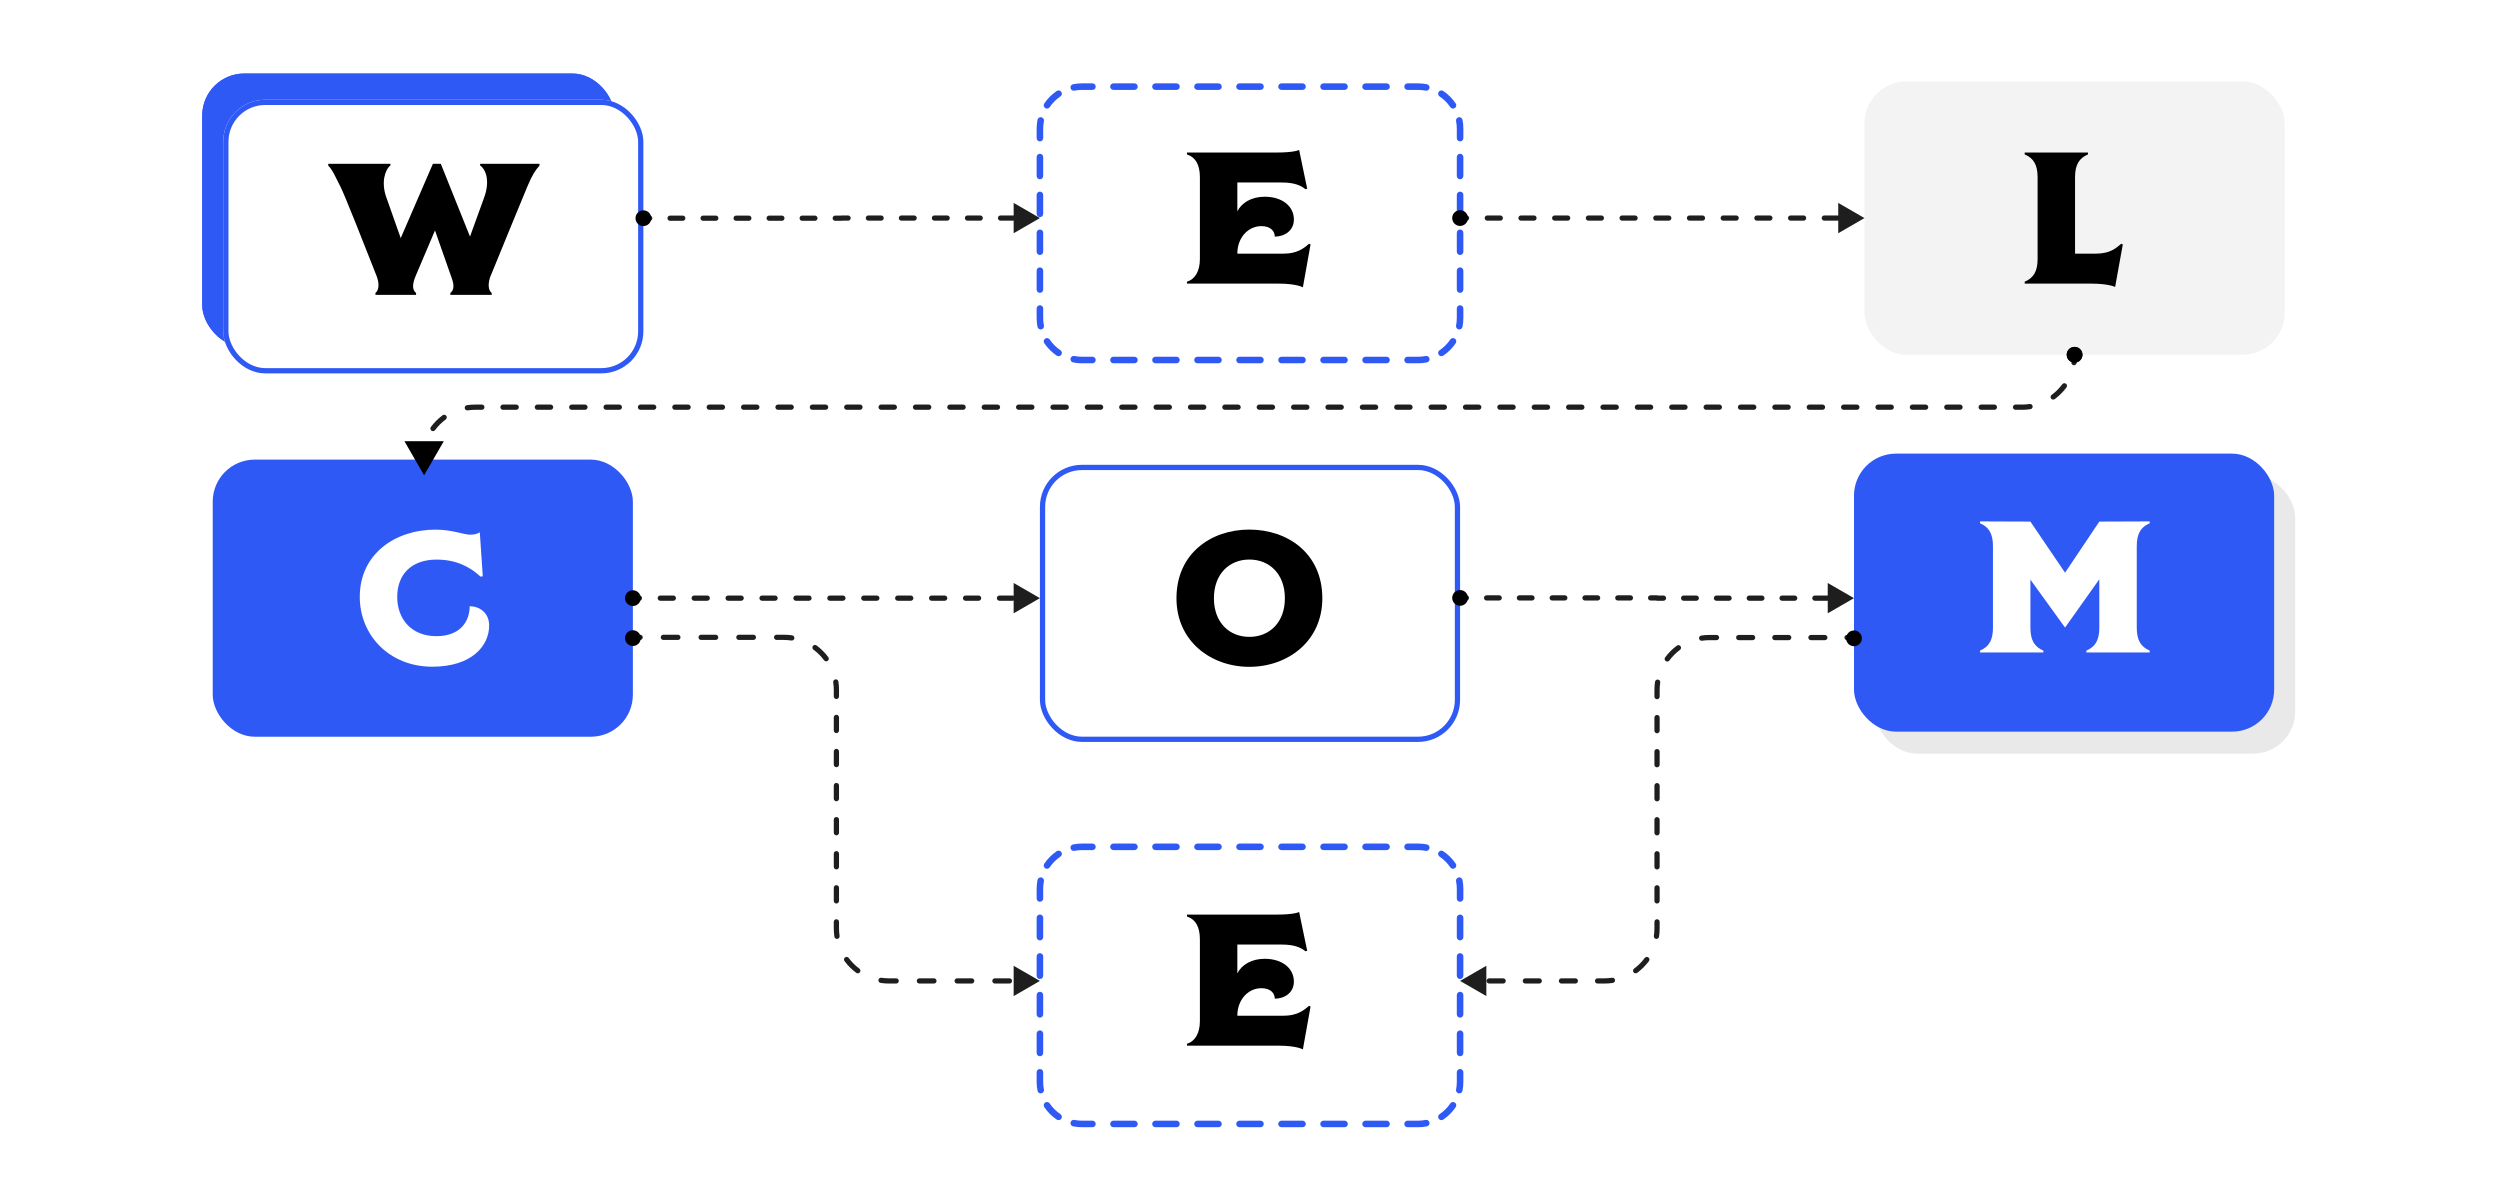 <svg width="952" height="450" viewBox="0 0 952 450" fill="none" xmlns="http://www.w3.org/2000/svg">
<path d="M952 0H0V450H952V0Z" fill="white"/>
<g filter="url(#filter0_d)">
<rect x="77" y="26" width="157" height="104.201" rx="16" fill="#2F59F5"/>
<rect x="78" y="27" width="155" height="102.201" rx="15" stroke="#2F59F5" stroke-width="2"/>
</g>
<g filter="url(#filter1_d)">
<rect x="85" y="35.982" width="160" height="104.201" rx="16" fill="white"/>
<rect x="86" y="36.982" width="158" height="102.201" rx="15" stroke="#2F59F5" stroke-width="2"/>
</g>
<path d="M187.246 112.274V111.561C186.319 110.848 185.535 109.066 186.604 105.643C191.025 94.734 199.652 73.843 200.865 70.919C202.718 66.499 203.859 64.859 205.428 63.076V62.363H182.825V63.005C185.25 64.716 186.533 69.279 184.394 75.126L178.975 90.1L167.852 62.363H164.857L152.594 90.67L147.103 75.126C145.107 69.565 146.533 64.716 148.672 63.005V62.363H125V63.076C126.783 64.93 127.424 66.784 129.563 70.919C131.203 74.057 139.26 94.52 143.538 105.429C144.75 108.994 143.895 110.777 142.968 111.561V112.274H158.44V111.561C157.442 110.777 156.586 109.137 158.226 105.215L165.642 87.746L172.273 106.641C173.2 109.565 172.344 110.919 171.488 111.561V112.274H187.246Z" fill="black"/>
<g filter="url(#filter2_d)">
<path d="M396 46.991C396 38.155 403.163 30.991 412 30.991H540C548.837 30.991 556 38.155 556 46.991V119.091C556 127.928 548.837 135.091 540 135.091H412C403.163 135.091 396 127.928 396 119.091V46.991Z" fill="white"/>
</g>
<g filter="url(#filter3_d)">
<path fill-rule="evenodd" clip-rule="evenodd" d="M412 32.241C411.013 32.241 410.05 32.338 409.12 32.522C408.443 32.656 407.785 32.216 407.651 31.538C407.517 30.861 407.958 30.203 408.635 30.07C409.724 29.854 410.85 29.741 412 29.741H416C416.69 29.741 417.25 30.301 417.25 30.991C417.25 31.682 416.69 32.241 416 32.241H412ZM422.75 30.991C422.75 30.301 423.31 29.741 424 29.741H432C432.69 29.741 433.25 30.301 433.25 30.991C433.25 31.682 432.69 32.241 432 32.241H424C423.31 32.241 422.75 31.682 422.75 30.991ZM438.75 30.991C438.75 30.301 439.31 29.741 440 29.741H448C448.69 29.741 449.25 30.301 449.25 30.991C449.25 31.682 448.69 32.241 448 32.241H440C439.31 32.241 438.75 31.682 438.75 30.991ZM454.75 30.991C454.75 30.301 455.31 29.741 456 29.741H464C464.69 29.741 465.25 30.301 465.25 30.991C465.25 31.682 464.69 32.241 464 32.241H456C455.31 32.241 454.75 31.682 454.75 30.991ZM470.75 30.991C470.75 30.301 471.31 29.741 472 29.741H480C480.69 29.741 481.25 30.301 481.25 30.991C481.25 31.682 480.69 32.241 480 32.241H472C471.31 32.241 470.75 31.682 470.75 30.991ZM486.75 30.991C486.75 30.301 487.31 29.741 488 29.741H496C496.69 29.741 497.25 30.301 497.25 30.991C497.25 31.682 496.69 32.241 496 32.241H488C487.31 32.241 486.75 31.682 486.75 30.991ZM502.75 30.991C502.75 30.301 503.31 29.741 504 29.741H512C512.69 29.741 513.25 30.301 513.25 30.991C513.25 31.682 512.69 32.241 512 32.241H504C503.31 32.241 502.75 31.682 502.75 30.991ZM518.75 30.991C518.75 30.301 519.31 29.741 520 29.741H528C528.69 29.741 529.25 30.301 529.25 30.991C529.25 31.682 528.69 32.241 528 32.241H520C519.31 32.241 518.75 31.682 518.75 30.991ZM534.75 30.991C534.75 30.301 535.31 29.741 536 29.741H540C541.15 29.741 542.276 29.854 543.365 30.07C544.042 30.203 544.483 30.861 544.349 31.538C544.215 32.216 543.557 32.656 542.88 32.522C541.95 32.338 540.987 32.241 540 32.241H536C535.31 32.241 534.75 31.682 534.75 30.991ZM404.149 32.991C404.533 33.564 404.379 34.341 403.806 34.725C402.197 35.802 400.811 37.188 399.734 38.797C399.35 39.37 398.573 39.524 398 39.14C397.426 38.756 397.272 37.98 397.656 37.406C398.915 35.525 400.534 33.907 402.415 32.647C402.988 32.263 403.765 32.417 404.149 32.991ZM547.851 32.991C548.235 32.417 549.012 32.263 549.585 32.648C551.466 33.907 553.085 35.525 554.344 37.406C554.728 37.98 554.574 38.756 554 39.14C553.427 39.524 552.65 39.37 552.266 38.797C551.189 37.188 549.803 35.802 548.194 34.725C547.621 34.341 547.467 33.564 547.851 32.991ZM396.547 42.642C397.224 42.776 397.665 43.434 397.531 44.111C397.347 45.042 397.25 46.005 397.25 46.991V50.596C397.25 51.286 396.69 51.846 396 51.846C395.31 51.846 394.75 51.286 394.75 50.596V46.991C394.75 45.841 394.863 44.715 395.078 43.626C395.212 42.949 395.87 42.508 396.547 42.642ZM555.453 42.642C556.13 42.508 556.788 42.949 556.922 43.626C557.137 44.715 557.25 45.841 557.25 46.991V50.596C557.25 51.287 556.69 51.846 556 51.846C555.31 51.846 554.75 51.287 554.75 50.596V46.991C554.75 46.005 554.653 45.042 554.469 44.111C554.335 43.434 554.776 42.776 555.453 42.642ZM396 56.556C396.69 56.556 397.25 57.116 397.25 57.806V65.016C397.25 65.707 396.69 66.266 396 66.266C395.31 66.266 394.75 65.707 394.75 65.016V57.806C394.75 57.116 395.31 56.556 396 56.556ZM556 56.556C556.69 56.556 557.25 57.116 557.25 57.806V65.016C557.25 65.707 556.69 66.266 556 66.266C555.31 66.266 554.75 65.707 554.75 65.016V57.806C554.75 57.116 555.31 56.556 556 56.556ZM396 70.976C396.69 70.976 397.25 71.536 397.25 72.226V79.436C397.25 80.126 396.69 80.686 396 80.686C395.31 80.686 394.75 80.126 394.75 79.436V72.226C394.75 71.536 395.31 70.976 396 70.976ZM556 70.976C556.69 70.976 557.25 71.536 557.25 72.226V79.436C557.25 80.126 556.69 80.686 556 80.686C555.31 80.686 554.75 80.126 554.75 79.436V72.226C554.75 71.536 555.31 70.976 556 70.976ZM396 85.396C396.69 85.396 397.25 85.956 397.25 86.646V93.856C397.25 94.546 396.69 95.106 396 95.106C395.31 95.106 394.75 94.546 394.75 93.856V86.646C394.75 85.956 395.31 85.396 396 85.396ZM556 85.396C556.69 85.396 557.25 85.956 557.25 86.646V93.856C557.25 94.546 556.69 95.106 556 95.106C555.31 95.106 554.75 94.546 554.75 93.856V86.646C554.75 85.956 555.31 85.396 556 85.396ZM396 99.816C396.69 99.816 397.25 100.376 397.25 101.066V108.276C397.25 108.966 396.69 109.526 396 109.526C395.31 109.526 394.75 108.966 394.75 108.276V101.066C394.75 100.376 395.31 99.816 396 99.816ZM556 99.816C556.69 99.816 557.25 100.376 557.25 101.066V108.276C557.25 108.966 556.69 109.526 556 109.526C555.31 109.526 554.75 108.966 554.75 108.276V101.066C554.75 100.376 555.31 99.816 556 99.816ZM396 114.236C396.69 114.236 397.25 114.796 397.25 115.486V119.091C397.25 120.078 397.347 121.041 397.531 121.971C397.665 122.648 397.224 123.306 396.547 123.44C395.87 123.574 395.212 123.133 395.078 122.456C394.863 121.367 394.75 120.241 394.75 119.091V115.486C394.75 114.796 395.31 114.236 396 114.236ZM556 114.236C556.69 114.236 557.25 114.796 557.25 115.486V119.091C557.25 120.241 557.137 121.367 556.922 122.456C556.788 123.133 556.13 123.574 555.453 123.44C554.776 123.306 554.335 122.648 554.469 121.971C554.653 121.041 554.75 120.078 554.75 119.091V115.486C554.75 114.796 555.31 114.236 556 114.236ZM398 126.942C398.573 126.558 399.35 126.712 399.734 127.285C400.811 128.895 402.197 130.28 403.806 131.357C404.379 131.741 404.533 132.518 404.149 133.091C403.765 133.665 402.988 133.819 402.415 133.435C400.534 132.176 398.915 130.557 397.656 128.676C397.272 128.103 397.426 127.326 398 126.942ZM554 126.942C554.574 127.326 554.728 128.103 554.344 128.676C553.085 130.557 551.466 132.176 549.585 133.435C549.012 133.819 548.235 133.665 547.851 133.091C547.467 132.518 547.621 131.741 548.194 131.357C549.803 130.28 551.189 128.895 552.266 127.285C552.65 126.712 553.427 126.558 554 126.942ZM407.651 134.544C407.785 133.867 408.443 133.426 409.12 133.56C410.05 133.744 411.013 133.841 412 133.841H416C416.69 133.841 417.25 134.401 417.25 135.091C417.25 135.781 416.69 136.341 416 136.341H412C410.85 136.341 409.724 136.228 408.635 136.013C407.958 135.879 407.517 135.221 407.651 134.544ZM544.349 134.544C544.483 135.221 544.042 135.879 543.365 136.013C542.276 136.228 541.15 136.341 540 136.341H536C535.31 136.341 534.75 135.781 534.75 135.091C534.75 134.401 535.31 133.841 536 133.841H540C540.987 133.841 541.95 133.744 542.88 133.56C543.557 133.426 544.215 133.867 544.349 134.544ZM422.75 135.091C422.75 134.401 423.31 133.841 424 133.841H432C432.69 133.841 433.25 134.401 433.25 135.091C433.25 135.781 432.69 136.341 432 136.341H424C423.31 136.341 422.75 135.781 422.75 135.091ZM438.75 135.091C438.75 134.401 439.31 133.841 440 133.841H448C448.69 133.841 449.25 134.401 449.25 135.091C449.25 135.781 448.69 136.341 448 136.341H440C439.31 136.341 438.75 135.781 438.75 135.091ZM454.75 135.091C454.75 134.401 455.31 133.841 456 133.841H464C464.69 133.841 465.25 134.401 465.25 135.091C465.25 135.781 464.69 136.341 464 136.341H456C455.31 136.341 454.75 135.781 454.75 135.091ZM470.75 135.091C470.75 134.401 471.31 133.841 472 133.841H480C480.69 133.841 481.25 134.401 481.25 135.091C481.25 135.781 480.69 136.341 480 136.341H472C471.31 136.341 470.75 135.781 470.75 135.091ZM486.75 135.091C486.75 134.401 487.31 133.841 488 133.841H496C496.69 133.841 497.25 134.401 497.25 135.091C497.25 135.781 496.69 136.341 496 136.341H488C487.31 136.341 486.75 135.781 486.75 135.091ZM502.75 135.091C502.75 134.401 503.31 133.841 504 133.841H512C512.69 133.841 513.25 134.401 513.25 135.091C513.25 135.781 512.69 136.341 512 136.341H504C503.31 136.341 502.75 135.781 502.75 135.091ZM518.75 135.091C518.75 134.401 519.31 133.841 520 133.841H528C528.69 133.841 529.25 134.401 529.25 135.091C529.25 135.781 528.69 136.341 528 136.341H520C519.31 136.341 518.75 135.781 518.75 135.091Z" fill="#2F59F5"/>
</g>
<path d="M486.724 107.997C493.925 107.997 496.135 109.423 496.135 109.423L499.059 93.094L498.488 92.809C496.421 94.663 493.783 96.588 488.863 96.588H471.18C471.18 90.314 475.458 86.107 480.307 86.107C483.943 86.107 485.44 88.103 485.44 90.1C489.077 90.1 492.713 87.889 492.713 83.612C492.713 78.478 488.221 74.913 481.59 74.913C476.599 74.913 472.82 77.194 471.18 80.474V69.494H488.15C493.426 69.494 495.708 70.92 497.134 72.061L497.775 71.847L494.709 57.087C494.709 57.087 493.141 58.086 486.011 58.086H452V58.799C455.351 59.94 456.92 62.791 456.92 67.569V98.585C456.92 103.219 455.137 106.285 452 107.283V107.997H486.724Z" fill="black"/>
<rect x="710" y="30.991" width="160" height="104.1" rx="16" fill="#F3F3F3"/>
<path d="M796.027 107.996C803.157 107.996 805.438 109.28 805.438 109.28L808.362 93.094L807.791 92.809C805.866 94.449 803.513 96.588 798.166 96.588H790.18V67.497C790.18 62.72 791.749 60.224 795.1 58.798V58.085H771V58.798C774.351 60.224 775.92 62.72 775.92 67.497V98.585C775.92 103.362 774.351 105.857 771 107.283V107.996H796.027Z" fill="black"/>
<rect x="81" y="175.02" width="160" height="105.526" rx="16" fill="#2F59F5"/>
<path d="M183.845 219.44L182.704 202.684C181.991 203.183 180.779 203.611 179.068 203.611C176.572 203.611 172.152 201.686 165.877 201.686C150.333 201.686 137 211.027 137 227.283C137 241.9 148.266 253.879 164.594 253.879C179.638 253.879 186.269 245.964 186.269 238.192C186.269 233.272 182.49 230.848 178.854 230.848C178.854 236.766 175.146 242.256 166.162 242.256C156.465 242.256 151.26 235.483 151.26 227.354C151.26 218.442 156.964 213.094 166.234 213.094C173.649 213.094 178.925 215.804 182.989 219.583L183.845 219.44Z" fill="white"/>
<g filter="url(#filter4_d)">
<rect x="396" y="175" width="160" height="105.526" rx="16" fill="white"/>
<rect x="397" y="176" width="158" height="103.526" rx="15" stroke="#2F59F5" stroke-width="2"/>
</g>
<path d="M503.544 227.834C503.544 210.722 490.353 201.667 475.736 201.667C461.191 201.667 448 210.722 448 227.834C448 244.233 461.191 253.93 475.736 253.93C490.353 253.93 503.544 244.233 503.544 227.834ZM475.736 242.522C468.178 242.522 462.26 237.103 462.26 227.834C462.26 218.494 468.178 213.075 475.736 213.075C483.365 213.075 489.283 218.494 489.283 227.834C489.283 237.103 483.365 242.522 475.736 242.522Z" fill="black"/>
<g filter="url(#filter5_d)">
<path d="M396 336.474C396 327.638 403.163 320.474 412 320.474H540C548.837 320.474 556 327.638 556 336.474V410C556 418.837 548.837 426 540 426H412C403.163 426 396 418.837 396 410V336.474Z" fill="white"/>
</g>
<g filter="url(#filter6_d)">
<path fill-rule="evenodd" clip-rule="evenodd" d="M412 321.724C411.013 321.724 410.05 321.821 409.12 322.005C408.443 322.139 407.785 321.698 407.651 321.021C407.517 320.344 407.958 319.686 408.635 319.552C409.724 319.337 410.85 319.224 412 319.224H416C416.69 319.224 417.25 319.784 417.25 320.474C417.25 321.164 416.69 321.724 416 321.724H412ZM422.75 320.474C422.75 319.784 423.31 319.224 424 319.224H432C432.69 319.224 433.25 319.784 433.25 320.474C433.25 321.164 432.69 321.724 432 321.724H424C423.31 321.724 422.75 321.164 422.75 320.474ZM438.75 320.474C438.75 319.784 439.31 319.224 440 319.224H448C448.69 319.224 449.25 319.784 449.25 320.474C449.25 321.164 448.69 321.724 448 321.724H440C439.31 321.724 438.75 321.164 438.75 320.474ZM454.75 320.474C454.75 319.784 455.31 319.224 456 319.224H464C464.69 319.224 465.25 319.784 465.25 320.474C465.25 321.164 464.69 321.724 464 321.724H456C455.31 321.724 454.75 321.164 454.75 320.474ZM470.75 320.474C470.75 319.784 471.31 319.224 472 319.224H480C480.69 319.224 481.25 319.784 481.25 320.474C481.25 321.164 480.69 321.724 480 321.724H472C471.31 321.724 470.75 321.164 470.75 320.474ZM486.75 320.474C486.75 319.784 487.31 319.224 488 319.224H496C496.69 319.224 497.25 319.784 497.25 320.474C497.25 321.164 496.69 321.724 496 321.724H488C487.31 321.724 486.75 321.164 486.75 320.474ZM502.75 320.474C502.75 319.784 503.31 319.224 504 319.224H512C512.69 319.224 513.25 319.784 513.25 320.474C513.25 321.164 512.69 321.724 512 321.724H504C503.31 321.724 502.75 321.164 502.75 320.474ZM518.75 320.474C518.75 319.784 519.31 319.224 520 319.224H528C528.69 319.224 529.25 319.784 529.25 320.474C529.25 321.164 528.69 321.724 528 321.724H520C519.31 321.724 518.75 321.164 518.75 320.474ZM534.75 320.474C534.75 319.784 535.31 319.224 536 319.224H540C541.15 319.224 542.276 319.337 543.365 319.552C544.042 319.686 544.483 320.344 544.349 321.021C544.215 321.698 543.557 322.139 542.88 322.005C541.95 321.821 540.987 321.724 540 321.724H536C535.31 321.724 534.75 321.164 534.75 320.474ZM404.149 322.474C404.533 323.047 404.379 323.824 403.806 324.208C402.197 325.285 400.811 326.671 399.734 328.28C399.35 328.853 398.573 329.007 398 328.623C397.426 328.239 397.272 327.463 397.656 326.889C398.915 325.008 400.534 323.389 402.415 322.13C402.988 321.746 403.765 321.9 404.149 322.474ZM547.851 322.474C548.235 321.9 549.012 321.746 549.585 322.13C551.466 323.389 553.085 325.008 554.344 326.889C554.728 327.463 554.574 328.239 554 328.623C553.427 329.007 552.65 328.853 552.266 328.28C551.189 326.671 549.803 325.285 548.194 324.208C547.621 323.824 547.467 323.047 547.851 322.474ZM396.547 332.125C397.224 332.259 397.665 332.917 397.531 333.594C397.347 334.525 397.25 335.487 397.25 336.474V340.15C397.25 340.841 396.69 341.4 396 341.4C395.31 341.4 394.75 340.841 394.75 340.15V336.474C394.75 335.324 394.863 334.198 395.078 333.109C395.212 332.432 395.87 331.991 396.547 332.125ZM555.453 332.125C556.13 331.991 556.788 332.432 556.922 333.109C557.137 334.198 557.25 335.324 557.25 336.474V340.15C557.25 340.841 556.69 341.4 556 341.4C555.31 341.4 554.75 340.841 554.75 340.15V336.474C554.75 335.487 554.653 334.525 554.469 333.594C554.335 332.917 554.776 332.259 555.453 332.125ZM396 346.253C396.69 346.253 397.25 346.813 397.25 347.503V354.856C397.25 355.546 396.69 356.106 396 356.106C395.31 356.106 394.75 355.546 394.75 354.856V347.503C394.75 346.813 395.31 346.253 396 346.253ZM556 346.253C556.69 346.253 557.25 346.813 557.25 347.503V354.856C557.25 355.546 556.69 356.106 556 356.106C555.31 356.106 554.75 355.546 554.75 354.856V347.503C554.75 346.813 555.31 346.253 556 346.253ZM396 360.958C396.69 360.958 397.25 361.518 397.25 362.208V369.561C397.25 370.251 396.69 370.811 396 370.811C395.31 370.811 394.75 370.251 394.75 369.561V362.208C394.75 361.518 395.31 360.958 396 360.958ZM556 360.958C556.69 360.958 557.25 361.518 557.25 362.208V369.561C557.25 370.251 556.69 370.811 556 370.811C555.31 370.811 554.75 370.251 554.75 369.561V362.208C554.75 361.518 555.31 360.958 556 360.958ZM396 375.663C396.69 375.663 397.25 376.223 397.25 376.913V384.266C397.25 384.956 396.69 385.516 396 385.516C395.31 385.516 394.75 384.956 394.75 384.266V376.913C394.75 376.223 395.31 375.663 396 375.663ZM556 375.663C556.69 375.663 557.25 376.223 557.25 376.913V384.266C557.25 384.956 556.69 385.516 556 385.516C555.31 385.516 554.75 384.956 554.75 384.266V376.913C554.75 376.223 555.31 375.663 556 375.663ZM396 390.369C396.69 390.369 397.25 390.928 397.25 391.619V398.971C397.25 399.661 396.69 400.221 396 400.221C395.31 400.221 394.75 399.661 394.75 398.971V391.619C394.75 390.928 395.31 390.369 396 390.369ZM556 390.369C556.69 390.369 557.25 390.928 557.25 391.619V398.971C557.25 399.661 556.69 400.221 556 400.221C555.31 400.221 554.75 399.661 554.75 398.971V391.619C554.75 390.928 555.31 390.369 556 390.369ZM396 405.074C396.69 405.074 397.25 405.633 397.25 406.324V410C397.25 410.987 397.347 411.95 397.531 412.88C397.665 413.557 397.224 414.215 396.547 414.349C395.87 414.483 395.212 414.042 395.078 413.365C394.863 412.276 394.75 411.15 394.75 410V406.324C394.75 405.633 395.31 405.074 396 405.074ZM556 405.074C556.69 405.074 557.25 405.633 557.25 406.324V410C557.25 411.15 557.137 412.276 556.922 413.365C556.788 414.042 556.13 414.483 555.453 414.349C554.776 414.215 554.335 413.557 554.469 412.88C554.653 411.95 554.75 410.987 554.75 410V406.324C554.75 405.633 555.31 405.074 556 405.074ZM398 417.851C398.573 417.467 399.35 417.621 399.734 418.194C400.811 419.803 402.197 421.189 403.806 422.266C404.379 422.65 404.533 423.427 404.149 424C403.765 424.574 402.988 424.728 402.415 424.344C400.534 423.085 398.915 421.466 397.656 419.585C397.272 419.012 397.426 418.235 398 417.851ZM554 417.851C554.574 418.235 554.728 419.012 554.344 419.585C553.085 421.466 551.466 423.085 549.585 424.344C549.012 424.728 548.235 424.574 547.851 424C547.467 423.427 547.621 422.65 548.194 422.266C549.803 421.189 551.189 419.803 552.266 418.194C552.65 417.621 553.427 417.467 554 417.851ZM407.651 425.453C407.785 424.776 408.443 424.335 409.12 424.469C410.05 424.653 411.013 424.75 412 424.75H416C416.69 424.75 417.25 425.31 417.25 426C417.25 426.69 416.69 427.25 416 427.25H412C410.85 427.25 409.724 427.137 408.635 426.922C407.958 426.788 407.517 426.13 407.651 425.453ZM544.349 425.453C544.483 426.13 544.042 426.788 543.365 426.922C542.276 427.137 541.15 427.25 540 427.25H536C535.31 427.25 534.75 426.69 534.75 426C534.75 425.31 535.31 424.75 536 424.75H540C540.987 424.75 541.95 424.653 542.88 424.469C543.557 424.335 544.215 424.776 544.349 425.453ZM422.75 426C422.75 425.31 423.31 424.75 424 424.75H432C432.69 424.75 433.25 425.31 433.25 426C433.25 426.69 432.69 427.25 432 427.25H424C423.31 427.25 422.75 426.69 422.75 426ZM438.75 426C438.75 425.31 439.31 424.75 440 424.75H448C448.69 424.75 449.25 425.31 449.25 426C449.25 426.69 448.69 427.25 448 427.25H440C439.31 427.25 438.75 426.69 438.75 426ZM454.75 426C454.75 425.31 455.31 424.75 456 424.75H464C464.69 424.75 465.25 425.31 465.25 426C465.25 426.69 464.69 427.25 464 427.25H456C455.31 427.25 454.75 426.69 454.75 426ZM470.75 426C470.75 425.31 471.31 424.75 472 424.75H480C480.69 424.75 481.25 425.31 481.25 426C481.25 426.69 480.69 427.25 480 427.25H472C471.31 427.25 470.75 426.69 470.75 426ZM486.75 426C486.75 425.31 487.31 424.75 488 424.75H496C496.69 424.75 497.25 425.31 497.25 426C497.25 426.69 496.69 427.25 496 427.25H488C487.31 427.25 486.75 426.69 486.75 426ZM502.75 426C502.75 425.31 503.31 424.75 504 424.75H512C512.69 424.75 513.25 425.31 513.25 426C513.25 426.69 512.69 427.25 512 427.25H504C503.31 427.25 502.75 426.69 502.75 426ZM518.75 426C518.75 425.31 519.31 424.75 520 424.75H528C528.69 424.75 529.25 425.31 529.25 426C529.25 426.69 528.69 427.25 528 427.25H520C519.31 427.25 518.75 426.69 518.75 426Z" fill="#2F59F5"/>
</g>
<path d="M486.724 398.192C493.925 398.192 496.135 399.618 496.135 399.618L499.059 383.29L498.488 383.005C496.421 384.859 493.783 386.784 488.863 386.784H471.18C471.18 380.51 475.458 376.303 480.307 376.303C483.943 376.303 485.44 378.299 485.44 380.296C489.077 380.296 492.713 378.085 492.713 373.807C492.713 368.674 488.221 365.109 481.59 365.109C476.599 365.109 472.82 367.39 471.18 370.67V359.69H488.15C493.426 359.69 495.708 361.116 497.134 362.256L497.775 362.043L494.709 347.283C494.709 347.283 493.141 348.281 486.011 348.281H452V348.994C455.351 350.135 456.92 352.987 456.92 357.764V388.781C456.92 393.415 455.137 396.481 452 397.479V398.192H486.724Z" fill="black"/>
<g filter="url(#filter7_d)">
<rect x="714" y="179" width="160" height="106" rx="16" fill="#E9E9E9"/>
</g>
<g filter="url(#filter8_d)">
<rect x="706" y="170.742" width="160" height="105.868" rx="16" fill="#2F59F5"/>
</g>
<path d="M818.599 248.46V247.747C815.248 246.321 813.679 243.826 813.679 239.048V207.961C813.679 203.184 815.248 200.688 818.599 199.262V198.549L799.419 198.621L786.371 218.086L773.18 198.621L754 198.549V199.262C757.351 200.688 758.92 203.184 758.92 207.961V239.048C758.92 243.826 757.351 246.321 754 247.747V248.46H778.1V247.747C774.749 246.321 773.18 243.826 773.18 239.048V220.724L786.371 238.977L799.419 220.581V239.048C799.419 243.826 797.85 246.321 794.499 247.747V248.46H818.599Z" fill="white"/>
<circle cx="245" cy="83.092" r="3" fill="black"/>
<path fill-rule="evenodd" clip-rule="evenodd" d="M386 77.268L396 83.041L386 88.815V84.028C385.948 84.037 385.894 84.041 385.84 84.041H381.002C380.45 84.041 380.002 83.593 380.002 83.041C380.002 82.489 380.45 82.041 381.002 82.041H385.84C385.894 82.041 385.948 82.045 386 82.054V77.268ZM320.207 82.092C320.212 82.09 320.216 82.089 320.221 82.087C320.318 82.057 320.421 82.041 320.525 82.041H322.944C323.497 82.041 323.944 82.489 323.944 83.041C323.944 83.593 323.497 84.041 322.944 84.041H320.793C320.788 84.043 320.784 84.044 320.779 84.045C320.682 84.076 320.579 84.092 320.475 84.092H318.056C317.503 84.092 317.056 83.644 317.056 83.092C317.056 82.539 317.503 82.092 318.056 82.092H320.207ZM329.685 83.041C329.685 82.489 330.133 82.041 330.685 82.041H335.523C336.076 82.041 336.523 82.489 336.523 83.041C336.523 83.593 336.076 84.041 335.523 84.041H330.685C330.133 84.041 329.685 83.593 329.685 83.041ZM342.264 83.041C342.264 82.489 342.712 82.041 343.264 82.041H348.103C348.655 82.041 349.103 82.489 349.103 83.041C349.103 83.593 348.655 84.041 348.103 84.041H343.264C342.712 84.041 342.264 83.593 342.264 83.041ZM354.844 83.041C354.844 82.489 355.291 82.041 355.844 82.041H360.682C361.234 82.041 361.682 82.489 361.682 83.041C361.682 83.593 361.234 84.041 360.682 84.041H355.844C355.291 84.041 354.844 83.593 354.844 83.041ZM367.423 83.041C367.423 82.489 367.87 82.041 368.423 82.041H373.261C373.813 82.041 374.261 82.489 374.261 83.041C374.261 83.593 373.813 84.041 373.261 84.041H368.423C367.87 84.041 367.423 83.593 367.423 83.041ZM244 83.092C244 82.539 244.448 82.092 245 82.092H247.419C247.971 82.092 248.419 82.539 248.419 83.092C248.419 83.644 247.971 84.092 247.419 84.092H245C244.448 84.092 244 83.644 244 83.092ZM254.16 83.092C254.16 82.539 254.608 82.092 255.16 82.092H259.998C260.55 82.092 260.998 82.539 260.998 83.092C260.998 83.644 260.55 84.092 259.998 84.092H255.16C254.608 84.092 254.16 83.644 254.16 83.092ZM266.739 83.092C266.739 82.539 267.187 82.092 267.739 82.092H272.577C273.13 82.092 273.577 82.539 273.577 83.092C273.577 83.644 273.13 84.092 272.577 84.092H267.739C267.187 84.092 266.739 83.644 266.739 83.092ZM279.318 83.092C279.318 82.539 279.766 82.092 280.318 82.092H285.156C285.709 82.092 286.156 82.539 286.156 83.092C286.156 83.644 285.709 84.092 285.156 84.092H280.318C279.766 84.092 279.318 83.644 279.318 83.092ZM291.897 83.092C291.897 82.539 292.345 82.092 292.897 82.092H297.736C298.288 82.092 298.736 82.539 298.736 83.092C298.736 83.644 298.288 84.092 297.736 84.092H292.897C292.345 84.092 291.897 83.644 291.897 83.092ZM304.477 83.092C304.477 82.539 304.924 82.092 305.477 82.092H310.315C310.867 82.092 311.315 82.539 311.315 83.092C311.315 83.644 310.867 84.092 310.315 84.092H305.477C304.924 84.092 304.477 83.644 304.477 83.092Z" fill="black" fill-opacity="0.88"/>
<circle cx="556" cy="83.041" r="3" fill="black"/>
<path fill-rule="evenodd" clip-rule="evenodd" d="M700 77.268L710 83.041L700 88.815V83.972C699.887 84.017 699.764 84.041 699.635 84.041H694.699C694.146 84.041 693.699 83.593 693.699 83.041C693.699 82.489 694.146 82.041 694.699 82.041H699.635C699.764 82.041 699.887 82.066 700 82.11V77.268ZM555 83.041C555 82.489 555.448 82.041 556 82.041H558.468C559.02 82.041 559.468 82.489 559.468 83.041C559.468 83.593 559.02 84.041 558.468 84.041H556C555.448 84.041 555 83.593 555 83.041ZM565.365 83.041C565.365 82.489 565.813 82.041 566.365 82.041H571.301C571.854 82.041 572.301 82.489 572.301 83.041C572.301 83.593 571.854 84.041 571.301 84.041H566.365C565.813 84.041 565.365 83.593 565.365 83.041ZM578.199 83.041C578.199 82.489 578.646 82.041 579.199 82.041H584.135C584.687 82.041 585.135 82.489 585.135 83.041C585.135 83.593 584.687 84.041 584.135 84.041H579.199C578.646 84.041 578.199 83.593 578.199 83.041ZM591.032 83.041C591.032 82.489 591.48 82.041 592.032 82.041H596.968C597.52 82.041 597.968 82.489 597.968 83.041C597.968 83.593 597.52 84.041 596.968 84.041H592.032C591.48 84.041 591.032 83.593 591.032 83.041ZM603.865 83.041C603.865 82.489 604.313 82.041 604.865 82.041H609.801C610.354 82.041 610.801 82.489 610.801 83.041C610.801 83.593 610.354 84.041 609.801 84.041H604.865C604.313 84.041 603.865 83.593 603.865 83.041ZM616.699 83.041C616.699 82.489 617.146 82.041 617.699 82.041H622.635C623.187 82.041 623.635 82.489 623.635 83.041C623.635 83.593 623.187 84.041 622.635 84.041H617.699C617.146 84.041 616.699 83.593 616.699 83.041ZM629.532 83.041C629.532 82.489 629.98 82.041 630.532 82.041H635.468C636.02 82.041 636.468 82.489 636.468 83.041C636.468 83.593 636.02 84.041 635.468 84.041H630.532C629.98 84.041 629.532 83.593 629.532 83.041ZM642.365 83.041C642.365 82.489 642.813 82.041 643.365 82.041H648.301C648.854 82.041 649.301 82.489 649.301 83.041C649.301 83.593 648.854 84.041 648.301 84.041H643.365C642.813 84.041 642.365 83.593 642.365 83.041ZM655.199 83.041C655.199 82.489 655.646 82.041 656.199 82.041H661.135C661.687 82.041 662.135 82.489 662.135 83.041C662.135 83.593 661.687 84.041 661.135 84.041H656.199C655.646 84.041 655.199 83.593 655.199 83.041ZM668.032 83.041C668.032 82.489 668.48 82.041 669.032 82.041H673.968C674.52 82.041 674.968 82.489 674.968 83.041C674.968 83.593 674.52 84.041 673.968 84.041H669.032C668.48 84.041 668.032 83.593 668.032 83.041ZM680.865 83.041C680.865 82.489 681.313 82.041 681.865 82.041H686.801C687.354 82.041 687.801 82.489 687.801 83.041C687.801 83.593 687.354 84.041 686.801 84.041H681.865C681.313 84.041 680.865 83.593 680.865 83.041Z" fill="black" fill-opacity="0.88"/>
<circle cx="790" cy="135.091" r="3" fill="black"/>
<path fill-rule="evenodd" clip-rule="evenodd" d="M790 134.091C790.552 134.091 791 134.539 791 135.091C791 136.162 790.92 137.216 790.764 138.245C790.682 138.791 790.172 139.167 789.626 139.084C789.08 139.002 788.704 138.492 788.787 137.946C788.927 137.016 789 136.062 789 135.091C789 134.539 789.448 134.091 790 134.091ZM786.71 146.119C787.155 146.446 787.25 147.072 786.922 147.517C785.668 149.218 784.163 150.723 782.462 151.977C782.017 152.305 781.391 152.21 781.063 151.766C780.736 151.321 780.83 150.695 781.275 150.367C782.815 149.232 784.177 147.87 785.312 146.33C785.64 145.886 786.266 145.791 786.71 146.119ZM774.029 154.681C774.112 155.227 773.736 155.737 773.19 155.819C772.16 155.975 771.107 156.055 770.036 156.055H767.518C766.965 156.055 766.518 155.607 766.518 155.055C766.518 154.503 766.965 154.055 767.518 154.055H770.036C771.007 154.055 771.96 153.982 772.891 153.842C773.437 153.759 773.947 154.135 774.029 154.681ZM180.964 156.055C179.993 156.055 179.04 156.128 178.109 156.269C177.563 156.351 177.053 155.975 176.971 155.429C176.888 154.883 177.264 154.373 177.81 154.291C178.84 154.136 179.893 154.055 180.964 154.055H183.482C184.034 154.055 184.482 154.503 184.482 155.055C184.482 155.607 184.034 156.055 183.482 156.055H180.964ZM190.537 155.055C190.537 154.503 190.985 154.055 191.537 154.055H196.572C197.125 154.055 197.572 154.503 197.572 155.055C197.572 155.607 197.125 156.055 196.572 156.055H191.537C190.985 156.055 190.537 155.607 190.537 155.055ZM203.628 155.055C203.628 154.503 204.076 154.055 204.628 154.055H209.663C210.215 154.055 210.663 154.503 210.663 155.055C210.663 155.607 210.215 156.055 209.663 156.055H204.628C204.076 156.055 203.628 155.607 203.628 155.055ZM216.718 155.055C216.718 154.503 217.166 154.055 217.718 154.055H222.753C223.305 154.055 223.753 154.503 223.753 155.055C223.753 155.607 223.305 156.055 222.753 156.055H217.718C217.166 156.055 216.718 155.607 216.718 155.055ZM229.809 155.055C229.809 154.503 230.257 154.055 230.809 154.055H235.844C236.396 154.055 236.844 154.503 236.844 155.055C236.844 155.607 236.396 156.055 235.844 156.055H230.809C230.257 156.055 229.809 155.607 229.809 155.055ZM242.899 155.055C242.899 154.503 243.347 154.055 243.899 154.055H248.934C249.486 154.055 249.934 154.503 249.934 155.055C249.934 155.607 249.486 156.055 248.934 156.055H243.899C243.347 156.055 242.899 155.607 242.899 155.055ZM255.99 155.055C255.99 154.503 256.438 154.055 256.99 154.055H262.025C262.577 154.055 263.025 154.503 263.025 155.055C263.025 155.607 262.577 156.055 262.025 156.055H256.99C256.438 156.055 255.99 155.607 255.99 155.055ZM269.08 155.055C269.08 154.503 269.528 154.055 270.08 154.055H275.115C275.667 154.055 276.115 154.503 276.115 155.055C276.115 155.607 275.667 156.055 275.115 156.055H270.08C269.528 156.055 269.08 155.607 269.08 155.055ZM282.171 155.055C282.171 154.503 282.618 154.055 283.171 154.055H288.206C288.758 154.055 289.206 154.503 289.206 155.055C289.206 155.607 288.758 156.055 288.206 156.055H283.171C282.618 156.055 282.171 155.607 282.171 155.055ZM295.261 155.055C295.261 154.503 295.709 154.055 296.261 154.055H301.296C301.848 154.055 302.296 154.503 302.296 155.055C302.296 155.607 301.848 156.055 301.296 156.055H296.261C295.709 156.055 295.261 155.607 295.261 155.055ZM308.352 155.055C308.352 154.503 308.799 154.055 309.352 154.055H314.386C314.939 154.055 315.386 154.503 315.386 155.055C315.386 155.607 314.939 156.055 314.386 156.055H309.352C308.799 156.055 308.352 155.607 308.352 155.055ZM321.442 155.055C321.442 154.503 321.89 154.055 322.442 154.055H327.477C328.029 154.055 328.477 154.503 328.477 155.055C328.477 155.607 328.029 156.055 327.477 156.055H322.442C321.89 156.055 321.442 155.607 321.442 155.055ZM334.533 155.055C334.533 154.503 334.98 154.055 335.533 154.055H340.567C341.12 154.055 341.567 154.503 341.567 155.055C341.567 155.607 341.12 156.055 340.567 156.055H335.533C334.98 156.055 334.533 155.607 334.533 155.055ZM347.623 155.055C347.623 154.503 348.071 154.055 348.623 154.055H353.658C354.21 154.055 354.658 154.503 354.658 155.055C354.658 155.607 354.21 156.055 353.658 156.055H348.623C348.071 156.055 347.623 155.607 347.623 155.055ZM360.714 155.055C360.714 154.503 361.161 154.055 361.714 154.055H366.748C367.301 154.055 367.748 154.503 367.748 155.055C367.748 155.607 367.301 156.055 366.748 156.055H361.714C361.161 156.055 360.714 155.607 360.714 155.055ZM373.804 155.055C373.804 154.503 374.252 154.055 374.804 154.055H379.839C380.391 154.055 380.839 154.503 380.839 155.055C380.839 155.607 380.391 156.055 379.839 156.055H374.804C374.252 156.055 373.804 155.607 373.804 155.055ZM386.894 155.055C386.894 154.503 387.342 154.055 387.894 154.055H392.929C393.482 154.055 393.929 154.503 393.929 155.055C393.929 155.607 393.482 156.055 392.929 156.055H387.894C387.342 156.055 386.894 155.607 386.894 155.055ZM399.985 155.055C399.985 154.503 400.433 154.055 400.985 154.055H406.02C406.572 154.055 407.02 154.503 407.02 155.055C407.02 155.607 406.572 156.055 406.02 156.055H400.985C400.433 156.055 399.985 155.607 399.985 155.055ZM413.075 155.055C413.075 154.503 413.523 154.055 414.075 154.055H419.11C419.663 154.055 420.11 154.503 420.11 155.055C420.11 155.607 419.663 156.055 419.11 156.055H414.075C413.523 156.055 413.075 155.607 413.075 155.055ZM426.166 155.055C426.166 154.503 426.614 154.055 427.166 154.055H432.201C432.753 154.055 433.201 154.503 433.201 155.055C433.201 155.607 432.753 156.055 432.201 156.055H427.166C426.614 156.055 426.166 155.607 426.166 155.055ZM439.256 155.055C439.256 154.503 439.704 154.055 440.256 154.055H445.291C445.843 154.055 446.291 154.503 446.291 155.055C446.291 155.607 445.843 156.055 445.291 156.055H440.256C439.704 156.055 439.256 155.607 439.256 155.055ZM452.347 155.055C452.347 154.503 452.795 154.055 453.347 154.055H458.382C458.934 154.055 459.382 154.503 459.382 155.055C459.382 155.607 458.934 156.055 458.382 156.055H453.347C452.795 156.055 452.347 155.607 452.347 155.055ZM465.437 155.055C465.437 154.503 465.885 154.055 466.437 154.055H471.472C472.024 154.055 472.472 154.503 472.472 155.055C472.472 155.607 472.024 156.055 471.472 156.055H466.437C465.885 156.055 465.437 155.607 465.437 155.055ZM478.528 155.055C478.528 154.503 478.975 154.055 479.528 154.055H484.562C485.115 154.055 485.562 154.503 485.562 155.055C485.562 155.607 485.115 156.055 484.562 156.055H479.528C478.975 156.055 478.528 155.607 478.528 155.055ZM491.618 155.055C491.618 154.503 492.066 154.055 492.618 154.055H497.653C498.205 154.055 498.653 154.503 498.653 155.055C498.653 155.607 498.205 156.055 497.653 156.055H492.618C492.066 156.055 491.618 155.607 491.618 155.055ZM504.709 155.055C504.709 154.503 505.156 154.055 505.709 154.055H510.743C511.296 154.055 511.743 154.503 511.743 155.055C511.743 155.607 511.296 156.055 510.743 156.055H505.709C505.156 156.055 504.709 155.607 504.709 155.055ZM517.799 155.055C517.799 154.503 518.247 154.055 518.799 154.055H523.834C524.386 154.055 524.834 154.503 524.834 155.055C524.834 155.607 524.386 156.055 523.834 156.055H518.799C518.247 156.055 517.799 155.607 517.799 155.055ZM530.89 155.055C530.89 154.503 531.337 154.055 531.89 154.055H536.924C537.477 154.055 537.924 154.503 537.924 155.055C537.924 155.607 537.477 156.055 536.924 156.055H531.89C531.337 156.055 530.89 155.607 530.89 155.055ZM543.98 155.055C543.98 154.503 544.428 154.055 544.98 154.055H550.015C550.567 154.055 551.015 154.503 551.015 155.055C551.015 155.607 550.567 156.055 550.015 156.055H544.98C544.428 156.055 543.98 155.607 543.98 155.055ZM557.07 155.055C557.07 154.503 557.518 154.055 558.07 154.055H563.105C563.658 154.055 564.105 154.503 564.105 155.055C564.105 155.607 563.658 156.055 563.105 156.055H558.07C557.518 156.055 557.07 155.607 557.07 155.055ZM570.161 155.055C570.161 154.503 570.609 154.055 571.161 154.055H576.196C576.748 154.055 577.196 154.503 577.196 155.055C577.196 155.607 576.748 156.055 576.196 156.055H571.161C570.609 156.055 570.161 155.607 570.161 155.055ZM583.251 155.055C583.251 154.503 583.699 154.055 584.251 154.055H589.286C589.838 154.055 590.286 154.503 590.286 155.055C590.286 155.607 589.838 156.055 589.286 156.055H584.251C583.699 156.055 583.251 155.607 583.251 155.055ZM596.342 155.055C596.342 154.503 596.79 154.055 597.342 154.055H602.377C602.929 154.055 603.377 154.503 603.377 155.055C603.377 155.607 602.929 156.055 602.377 156.055H597.342C596.79 156.055 596.342 155.607 596.342 155.055ZM609.432 155.055C609.432 154.503 609.88 154.055 610.432 154.055H615.467C616.019 154.055 616.467 154.503 616.467 155.055C616.467 155.607 616.019 156.055 615.467 156.055H610.432C609.88 156.055 609.432 155.607 609.432 155.055ZM622.523 155.055C622.523 154.503 622.97 154.055 623.523 154.055H628.557C629.11 154.055 629.557 154.503 629.557 155.055C629.557 155.607 629.11 156.055 628.557 156.055H623.523C622.97 156.055 622.523 155.607 622.523 155.055ZM635.613 155.055C635.613 154.503 636.061 154.055 636.613 154.055H641.648C642.2 154.055 642.648 154.503 642.648 155.055C642.648 155.607 642.2 156.055 641.648 156.055H636.613C636.061 156.055 635.613 155.607 635.613 155.055ZM648.704 155.055C648.704 154.503 649.151 154.055 649.704 154.055H654.738C655.291 154.055 655.738 154.503 655.738 155.055C655.738 155.607 655.291 156.055 654.738 156.055H649.704C649.151 156.055 648.704 155.607 648.704 155.055ZM661.794 155.055C661.794 154.503 662.242 154.055 662.794 154.055H667.829C668.381 154.055 668.829 154.503 668.829 155.055C668.829 155.607 668.381 156.055 667.829 156.055H662.794C662.242 156.055 661.794 155.607 661.794 155.055ZM674.885 155.055C674.885 154.503 675.332 154.055 675.885 154.055H680.919C681.472 154.055 681.919 154.503 681.919 155.055C681.919 155.607 681.472 156.055 680.919 156.055H675.885C675.332 156.055 674.885 155.607 674.885 155.055ZM687.975 155.055C687.975 154.503 688.423 154.055 688.975 154.055H694.01C694.562 154.055 695.01 154.503 695.01 155.055C695.01 155.607 694.562 156.055 694.01 156.055H688.975C688.423 156.055 687.975 155.607 687.975 155.055ZM701.065 155.055C701.065 154.503 701.513 154.055 702.065 154.055H707.1C707.652 154.055 708.1 154.503 708.1 155.055C708.1 155.607 707.652 156.055 707.1 156.055H702.065C701.513 156.055 701.065 155.607 701.065 155.055ZM714.156 155.055C714.156 154.503 714.604 154.055 715.156 154.055H720.191C720.743 154.055 721.191 154.503 721.191 155.055C721.191 155.607 720.743 156.055 720.191 156.055H715.156C714.604 156.055 714.156 155.607 714.156 155.055ZM727.246 155.055C727.246 154.503 727.694 154.055 728.246 154.055H733.281C733.833 154.055 734.281 154.503 734.281 155.055C734.281 155.607 733.833 156.055 733.281 156.055H728.246C727.694 156.055 727.246 155.607 727.246 155.055ZM740.337 155.055C740.337 154.503 740.784 154.055 741.337 154.055H746.372C746.924 154.055 747.372 154.503 747.372 155.055C747.372 155.607 746.924 156.055 746.372 156.055H741.337C740.784 156.055 740.337 155.607 740.337 155.055ZM753.427 155.055C753.427 154.503 753.875 154.055 754.427 154.055H759.462C760.014 154.055 760.462 154.503 760.462 155.055C760.462 155.607 760.014 156.055 759.462 156.055H754.427C753.875 156.055 753.427 155.607 753.427 155.055ZM169.937 158.345C170.264 158.789 170.17 159.415 169.725 159.743C168.185 160.878 166.823 162.24 165.688 163.78C165.36 164.225 164.734 164.319 164.29 163.992C163.845 163.664 163.75 163.038 164.078 162.594C165.332 160.892 166.837 159.387 168.538 158.133C168.983 157.805 169.609 157.9 169.937 158.345ZM161.374 171.026C161.92 171.108 162.296 171.618 162.213 172.164C162.073 173.095 162 174.048 162 175.02C162 175.572 161.552 176.02 161 176.02C160.448 176.02 160 175.572 160 175.02C160 173.948 160.08 172.895 160.236 171.866C160.318 171.319 160.828 170.944 161.374 171.026Z" fill="black" fill-opacity="0.88"/>
<path d="M161.5 181L154 168L169 168L161.5 181Z" fill="black"/>
<circle cx="790" cy="135.091" r="3" fill="black"/>
<circle cx="241" cy="227.773" r="3" fill="black"/>
<path fill-rule="evenodd" clip-rule="evenodd" d="M386 222L396 227.774L386 233.547V228.675C385.869 228.738 385.722 228.774 385.567 228.774H380.599C380.047 228.774 379.599 228.326 379.599 227.774C379.599 227.221 380.047 226.774 380.599 226.774H385.567C385.722 226.774 385.869 226.809 386 226.872V222ZM240 227.774C240 227.221 240.448 226.774 241 226.774H243.484C244.036 226.774 244.484 227.221 244.484 227.774C244.484 228.326 244.036 228.774 243.484 228.774H241C240.448 228.774 240 228.326 240 227.774ZM250.433 227.774C250.433 227.221 250.88 226.774 251.433 226.774H256.401C256.953 226.774 257.401 227.221 257.401 227.774C257.401 228.326 256.953 228.774 256.401 228.774H251.433C250.88 228.774 250.433 228.326 250.433 227.774ZM263.349 227.774C263.349 227.221 263.797 226.774 264.349 226.774H269.317C269.87 226.774 270.317 227.221 270.317 227.774C270.317 228.326 269.87 228.774 269.317 228.774H264.349C263.797 228.774 263.349 228.326 263.349 227.774ZM276.266 227.774C276.266 227.221 276.714 226.774 277.266 226.774H282.234C282.786 226.774 283.234 227.221 283.234 227.774C283.234 228.326 282.786 228.774 282.234 228.774H277.266C276.714 228.774 276.266 228.326 276.266 227.774ZM289.183 227.774C289.183 227.221 289.63 226.774 290.183 226.774H295.151C295.703 226.774 296.151 227.221 296.151 227.774C296.151 228.326 295.703 228.774 295.151 228.774H290.183C289.63 228.774 289.183 228.326 289.183 227.774ZM302.099 227.774C302.099 227.221 302.547 226.774 303.099 226.774H308.067C308.62 226.774 309.067 227.221 309.067 227.774C309.067 228.326 308.62 228.774 308.067 228.774H303.099C302.547 228.774 302.099 228.326 302.099 227.774ZM315.016 227.774C315.016 227.221 315.464 226.774 316.016 226.774H320.984C321.536 226.774 321.984 227.221 321.984 227.774C321.984 228.326 321.536 228.774 320.984 228.774H316.016C315.464 228.774 315.016 228.326 315.016 227.774ZM327.933 227.774C327.933 227.221 328.38 226.774 328.933 226.774H333.901C334.453 226.774 334.901 227.221 334.901 227.774C334.901 228.326 334.453 228.774 333.901 228.774H328.933C328.38 228.774 327.933 228.326 327.933 227.774ZM340.849 227.774C340.849 227.221 341.297 226.774 341.849 226.774H346.817C347.37 226.774 347.817 227.221 347.817 227.774C347.817 228.326 347.37 228.774 346.817 228.774H341.849C341.297 228.774 340.849 228.326 340.849 227.774ZM353.766 227.774C353.766 227.221 354.214 226.774 354.766 226.774H359.734C360.286 226.774 360.734 227.221 360.734 227.774C360.734 228.326 360.286 228.774 359.734 228.774H354.766C354.214 228.774 353.766 228.326 353.766 227.774ZM366.683 227.774C366.683 227.221 367.13 226.774 367.683 226.774H372.651C373.203 226.774 373.651 227.221 373.651 227.774C373.651 228.326 373.203 228.774 372.651 228.774H367.683C367.13 228.774 366.683 228.326 366.683 227.774Z" fill="black" fill-opacity="0.88"/>
<circle cx="556" cy="227.685" r="3" fill="black"/>
<path fill-rule="evenodd" clip-rule="evenodd" d="M696 222L706 227.774L696 233.547V228.769C695.97 228.772 695.94 228.774 695.91 228.774H691.105C690.553 228.774 690.105 228.326 690.105 227.774C690.105 227.221 690.553 226.774 691.105 226.774H695.91C695.94 226.774 695.97 226.775 696 226.778V222ZM555 227.685C555 227.133 555.448 226.685 556 226.685H558.402C558.955 226.685 559.402 227.133 559.402 227.685C559.402 228.238 558.955 228.685 558.402 228.685H556C555.448 228.685 555 228.238 555 227.685ZM565.09 227.685C565.09 227.133 565.538 226.685 566.09 226.685H570.895C571.447 226.685 571.895 227.133 571.895 227.685C571.895 228.238 571.447 228.685 570.895 228.685H566.09C565.538 228.685 565.09 228.238 565.09 227.685ZM577.583 227.685C577.583 227.133 578.031 226.685 578.583 226.685H583.388C583.94 226.685 584.388 227.133 584.388 227.685C584.388 228.238 583.94 228.685 583.388 228.685H578.583C578.031 228.685 577.583 228.238 577.583 227.685ZM590.076 227.685C590.076 227.133 590.523 226.685 591.076 226.685H595.88C596.433 226.685 596.88 227.133 596.88 227.685C596.88 228.238 596.433 228.685 595.88 228.685H591.076C590.523 228.685 590.076 228.238 590.076 227.685ZM602.568 227.685C602.568 227.133 603.016 226.685 603.568 226.685H608.373C608.925 226.685 609.373 227.133 609.373 227.685C609.373 228.238 608.925 228.685 608.373 228.685H603.568C603.016 228.685 602.568 228.238 602.568 227.685ZM615.061 227.685C615.061 227.133 615.509 226.685 616.061 226.685H620.866C621.418 226.685 621.866 227.133 621.866 227.685C621.866 228.238 621.418 228.685 620.866 228.685H616.061C615.509 228.685 615.061 228.238 615.061 227.685ZM627.553 227.685C627.553 227.133 628.001 226.685 628.553 226.685H630.956C631.062 226.685 631.167 226.702 631.266 226.732C631.304 226.744 631.34 226.758 631.376 226.774H633.447C633.999 226.774 634.447 227.221 634.447 227.774C634.447 228.326 633.999 228.774 633.447 228.774H631.044C630.938 228.774 630.833 228.757 630.734 228.726C630.696 228.715 630.66 228.701 630.624 228.685H628.553C628.001 228.685 627.553 228.238 627.553 227.685ZM640.134 227.774C640.134 227.221 640.582 226.774 641.134 226.774H645.939C646.491 226.774 646.939 227.221 646.939 227.774C646.939 228.326 646.491 228.774 645.939 228.774H641.134C640.582 228.774 640.134 228.326 640.134 227.774ZM652.627 227.774C652.627 227.221 653.075 226.774 653.627 226.774H658.432C658.984 226.774 659.432 227.221 659.432 227.774C659.432 228.326 658.984 228.774 658.432 228.774H653.627C653.075 228.774 652.627 228.326 652.627 227.774ZM665.12 227.774C665.12 227.221 665.567 226.774 666.12 226.774H670.924C671.477 226.774 671.924 227.221 671.924 227.774C671.924 228.326 671.477 228.774 670.924 228.774H666.12C665.567 228.774 665.12 228.326 665.12 227.774ZM677.612 227.774C677.612 227.221 678.06 226.774 678.612 226.774H683.417C683.969 226.774 684.417 227.221 684.417 227.774C684.417 228.326 683.969 228.774 683.417 228.774H678.612C678.06 228.774 677.612 228.326 677.612 227.774Z" fill="black" fill-opacity="0.88"/>
<circle cx="241" cy="243" r="3" fill="black"/>
<path fill-rule="evenodd" clip-rule="evenodd" d="M240 242.699C240 242.146 240.448 241.699 241 241.699H243.764C244.317 241.699 244.764 242.146 244.764 242.699C244.764 243.251 244.317 243.699 243.764 243.699H241C240.448 243.699 240 243.251 240 242.699ZM251.611 242.699C251.611 242.146 252.058 241.699 252.611 241.699H258.139C258.692 241.699 259.139 242.146 259.139 242.699C259.139 243.251 258.692 243.699 258.139 243.699H252.611C252.058 243.699 251.611 243.251 251.611 242.699ZM265.986 242.699C265.986 242.146 266.433 241.699 266.986 241.699H272.514C273.067 241.699 273.514 242.146 273.514 242.699C273.514 243.251 273.067 243.699 272.514 243.699H266.986C266.433 243.699 265.986 243.251 265.986 242.699ZM280.361 242.699C280.361 242.146 280.808 241.699 281.361 241.699H286.889C287.442 241.699 287.889 242.146 287.889 242.699C287.889 243.251 287.442 243.699 286.889 243.699H281.361C280.808 243.699 280.361 243.251 280.361 242.699ZM294.736 242.699C294.736 242.146 295.183 241.699 295.736 241.699H298.5C299.573 241.699 300.628 241.779 301.659 241.935C302.205 242.017 302.581 242.527 302.499 243.073C302.416 243.619 301.907 243.995 301.361 243.913C300.428 243.772 299.473 243.699 298.5 243.699H295.736C295.183 243.699 294.736 243.251 294.736 242.699ZM309.549 245.995C309.877 245.551 310.503 245.456 310.947 245.784C312.651 247.04 314.159 248.547 315.415 250.252C315.743 250.696 315.648 251.322 315.204 251.65C314.759 251.978 314.133 251.883 313.805 251.438C312.668 249.895 311.303 248.531 309.761 247.393C309.316 247.066 309.221 246.44 309.549 245.995ZM318.126 258.7C318.672 258.617 319.181 258.993 319.264 259.539C319.419 260.57 319.5 261.625 319.5 262.699V265.194C319.5 265.747 319.052 266.194 318.5 266.194C317.948 266.194 317.5 265.747 317.5 265.194V262.699C317.5 261.726 317.427 260.77 317.286 259.838C317.204 259.292 317.58 258.782 318.126 258.7ZM318.5 272.18C319.052 272.18 319.5 272.628 319.5 273.18V278.171C319.5 278.724 319.052 279.171 318.5 279.171C317.948 279.171 317.5 278.724 317.5 278.171V273.18C317.5 272.628 317.948 272.18 318.5 272.18ZM318.5 285.157C319.052 285.157 319.5 285.605 319.5 286.157V291.149C319.5 291.701 319.052 292.149 318.5 292.149C317.948 292.149 317.5 291.701 317.5 291.149V286.157C317.5 285.605 317.948 285.157 318.5 285.157ZM318.5 298.135C319.052 298.135 319.5 298.582 319.5 299.135V304.126C319.5 304.678 319.052 305.126 318.5 305.126C317.948 305.126 317.5 304.678 317.5 304.126V299.135C317.5 298.582 317.948 298.135 318.5 298.135ZM318.5 311.112C319.052 311.112 319.5 311.559 319.5 312.112V317.103C319.5 317.655 319.052 318.103 318.5 318.103C317.948 318.103 317.5 317.655 317.5 317.103V312.112C317.5 311.559 317.948 311.112 318.5 311.112ZM318.5 324.089C319.052 324.089 319.5 324.536 319.5 325.089V330.08C319.5 330.632 319.052 331.08 318.5 331.08C317.948 331.08 317.5 330.632 317.5 330.08V325.089C317.5 324.536 317.948 324.089 318.5 324.089ZM318.5 337.066C319.052 337.066 319.5 337.514 319.5 338.066V343.057C319.5 343.609 319.052 344.057 318.5 344.057C317.948 344.057 317.5 343.609 317.5 343.057V338.066C317.5 337.514 317.948 337.066 318.5 337.066ZM318.5 350.043C319.052 350.043 319.5 350.491 319.5 351.043V353.539C319.5 354.512 319.573 355.467 319.714 356.4C319.796 356.946 319.42 357.455 318.874 357.538C318.328 357.62 317.819 357.244 317.736 356.698C317.581 355.667 317.5 354.612 317.5 353.539V351.043C317.5 350.491 317.948 350.043 318.5 350.043ZM321.796 364.587C322.241 364.26 322.867 364.355 323.195 364.799C324.332 366.342 325.697 367.707 327.239 368.844C327.684 369.172 327.779 369.798 327.451 370.242C327.123 370.687 326.497 370.782 326.053 370.454C324.349 369.198 322.841 367.69 321.585 365.986C321.257 365.541 321.352 364.915 321.796 364.587ZM386 367.765L396 373.539L386 379.312V367.765ZM334.501 373.164C334.584 372.618 335.093 372.242 335.639 372.325C336.572 372.466 337.527 372.539 338.5 372.539H341.264C341.817 372.539 342.264 372.986 342.264 373.539C342.264 374.091 341.817 374.539 341.264 374.539H338.5C337.427 374.539 336.372 374.458 335.341 374.302C334.795 374.22 334.419 373.71 334.501 373.164ZM349.111 373.539C349.111 372.986 349.558 372.539 350.111 372.539H355.639C356.192 372.539 356.639 372.986 356.639 373.539C356.639 374.091 356.192 374.539 355.639 374.539H350.111C349.558 374.539 349.111 374.091 349.111 373.539ZM363.486 373.539C363.486 372.986 363.933 372.539 364.486 372.539H370.014C370.567 372.539 371.014 372.986 371.014 373.539C371.014 374.091 370.567 374.539 370.014 374.539H364.486C363.933 374.539 363.486 374.091 363.486 373.539ZM377.861 373.539C377.861 372.986 378.308 372.539 378.861 372.539H384.389C384.942 372.539 385.389 372.986 385.389 373.539C385.389 374.091 384.942 374.539 384.389 374.539H378.861C378.308 374.539 377.861 374.091 377.861 373.539Z" fill="black" fill-opacity="0.88"/>
<circle cx="706" cy="243.08" r="3" fill="black"/>
<path fill-rule="evenodd" clip-rule="evenodd" d="M651 243.778C650.027 243.778 649.072 243.851 648.139 243.992C647.593 244.075 647.084 243.699 647.001 243.153C646.919 242.607 647.295 242.097 647.841 242.015C648.872 241.859 649.927 241.778 651 241.778H653.644C654.197 241.778 654.644 242.226 654.644 242.778C654.644 243.331 654.197 243.778 653.644 243.778H651ZM661.106 242.778C661.106 242.226 661.553 241.778 662.106 241.778H667.394C667.947 241.778 668.394 242.226 668.394 242.778C668.394 243.331 667.947 243.778 667.394 243.778H662.106C661.553 243.778 661.106 243.331 661.106 242.778ZM674.856 242.778C674.856 242.226 675.303 241.778 675.856 241.778H681.144C681.697 241.778 682.144 242.226 682.144 242.778C682.144 243.331 681.697 243.778 681.144 243.778H675.856C675.303 243.778 674.856 243.331 674.856 242.778ZM688.606 242.778C688.606 242.226 689.053 241.778 689.606 241.778H694.894C695.447 241.778 695.894 242.226 695.894 242.778C695.894 243.331 695.447 243.778 694.894 243.778H689.606C689.053 243.778 688.606 243.331 688.606 242.778ZM702.356 242.778C702.356 242.226 702.803 241.778 703.356 241.778H706C706.552 241.778 707 242.226 707 242.778C707 243.331 706.552 243.778 706 243.778H703.356C702.803 243.778 702.356 243.331 702.356 242.778ZM639.951 246.075C640.279 246.519 640.184 247.145 639.739 247.473C638.197 248.61 636.832 249.975 635.695 251.518C635.367 251.962 634.741 252.057 634.296 251.729C633.852 251.402 633.757 250.776 634.085 250.331C635.341 248.627 636.849 247.119 638.553 245.863C638.997 245.535 639.623 245.63 639.951 246.075ZM631.374 258.779C631.92 258.862 632.296 259.371 632.214 259.917C632.073 260.85 632 261.805 632 262.778V265.272C632 265.824 631.552 266.272 631 266.272C630.448 266.272 630 265.824 630 265.272V262.778C630 261.705 630.081 260.65 630.236 259.619C630.319 259.073 630.828 258.697 631.374 258.779ZM631 272.251C631.552 272.251 632 272.698 632 273.251V278.238C632 278.79 631.552 279.238 631 279.238C630.448 279.238 630 278.79 630 278.238V273.251C630 272.698 630.448 272.251 631 272.251ZM631 285.216C631.552 285.216 632 285.664 632 286.216V291.203C632 291.756 631.552 292.203 631 292.203C630.448 292.203 630 291.756 630 291.203V286.216C630 285.664 630.448 285.216 631 285.216ZM631 298.182C631.552 298.182 632 298.63 632 299.182V304.169C632 304.721 631.552 305.169 631 305.169C630.448 305.169 630 304.721 630 304.169V299.182C630 298.63 630.448 298.182 631 298.182ZM631 311.148C631.552 311.148 632 311.596 632 312.148V317.135C632 317.687 631.552 318.135 631 318.135C630.448 318.135 630 317.687 630 317.135V312.148C630 311.596 630.448 311.148 631 311.148ZM631 324.114C631.552 324.114 632 324.562 632 325.114V330.101C632 330.653 631.552 331.101 631 331.101C630.448 331.101 630 330.653 630 330.101V325.114C630 324.562 630.448 324.114 631 324.114ZM631 337.08C631.552 337.08 632 337.527 632 338.08V343.066C632 343.619 631.552 344.066 631 344.066C630.448 344.066 630 343.619 630 343.066V338.08C630 337.527 630.448 337.08 631 337.08ZM631 350.045C631.552 350.045 632 350.493 632 351.045V353.539C632 354.612 631.919 355.667 631.764 356.698C631.681 357.244 631.172 357.62 630.626 357.538C630.08 357.455 629.704 356.946 629.786 356.4C629.927 355.467 630 354.512 630 353.539V351.045C630 350.493 630.448 350.045 631 350.045ZM627.704 364.588C628.148 364.915 628.243 365.541 627.915 365.986C626.659 367.69 625.151 369.198 623.447 370.454C623.003 370.782 622.377 370.687 622.049 370.242C621.721 369.798 621.816 369.172 622.261 368.844C623.803 367.707 625.168 366.342 626.305 364.799C626.633 364.355 627.259 364.26 627.704 364.588ZM566 379.312L556 373.539L566 367.765V379.312ZM614.999 373.165C615.081 373.711 614.705 374.22 614.159 374.303C613.128 374.458 612.073 374.539 611 374.539H608.356C607.803 374.539 607.356 374.091 607.356 373.539C607.356 372.987 607.803 372.539 608.356 372.539H611C611.973 372.539 612.928 372.466 613.861 372.325C614.407 372.243 614.916 372.618 614.999 373.165ZM566.106 373.539C566.106 372.987 566.553 372.539 567.106 372.539H572.394C572.947 372.539 573.394 372.987 573.394 373.539C573.394 374.091 572.947 374.539 572.394 374.539H567.106C566.553 374.539 566.106 374.091 566.106 373.539ZM579.856 373.539C579.856 372.987 580.303 372.539 580.856 372.539H586.144C586.697 372.539 587.144 372.987 587.144 373.539C587.144 374.091 586.697 374.539 586.144 374.539H580.856C580.303 374.539 579.856 374.091 579.856 373.539ZM593.606 373.539C593.606 372.987 594.053 372.539 594.606 372.539H599.894C600.447 372.539 600.894 372.987 600.894 373.539C600.894 374.091 600.447 374.539 599.894 374.539H594.606C594.053 374.539 593.606 374.091 593.606 373.539Z" fill="black" fill-opacity="0.88"/>
<defs>
<filter id="filter0_d" x="57" y="8" width="197" height="144.201" filterUnits="userSpaceOnUse" color-interpolation-filters="sRGB">
<feFlood flood-opacity="0" result="BackgroundImageFix"/>
<feColorMatrix in="SourceAlpha" type="matrix" values="0 0 0 0 0 0 0 0 0 0 0 0 0 0 0 0 0 0 127 0"/>
<feOffset dy="2"/>
<feGaussianBlur stdDeviation="10"/>
<feColorMatrix type="matrix" values="0 0 0 0 0 0 0 0 0 0 0 0 0 0 0 0 0 0 0.08 0"/>
<feBlend mode="normal" in2="BackgroundImageFix" result="effect1_dropShadow"/>
<feBlend mode="normal" in="SourceGraphic" in2="effect1_dropShadow" result="shape"/>
</filter>
<filter id="filter1_d" x="65" y="17.982" width="200" height="144.201" filterUnits="userSpaceOnUse" color-interpolation-filters="sRGB">
<feFlood flood-opacity="0" result="BackgroundImageFix"/>
<feColorMatrix in="SourceAlpha" type="matrix" values="0 0 0 0 0 0 0 0 0 0 0 0 0 0 0 0 0 0 127 0"/>
<feOffset dy="2"/>
<feGaussianBlur stdDeviation="10"/>
<feColorMatrix type="matrix" values="0 0 0 0 0 0 0 0 0 0 0 0 0 0 0 0 0 0 0.08 0"/>
<feBlend mode="normal" in2="BackgroundImageFix" result="effect1_dropShadow"/>
<feBlend mode="normal" in="SourceGraphic" in2="effect1_dropShadow" result="shape"/>
</filter>
<filter id="filter2_d" x="376" y="12.991" width="200" height="144.1" filterUnits="userSpaceOnUse" color-interpolation-filters="sRGB">
<feFlood flood-opacity="0" result="BackgroundImageFix"/>
<feColorMatrix in="SourceAlpha" type="matrix" values="0 0 0 0 0 0 0 0 0 0 0 0 0 0 0 0 0 0 127 0"/>
<feOffset dy="2"/>
<feGaussianBlur stdDeviation="10"/>
<feColorMatrix type="matrix" values="0 0 0 0 0 0 0 0 0 0 0 0 0 0 0 0 0 0 0.08 0"/>
<feBlend mode="normal" in2="BackgroundImageFix" result="effect1_dropShadow"/>
<feBlend mode="normal" in="SourceGraphic" in2="effect1_dropShadow" result="shape"/>
</filter>
<filter id="filter3_d" x="374.75" y="11.741" width="202.5" height="146.6" filterUnits="userSpaceOnUse" color-interpolation-filters="sRGB">
<feFlood flood-opacity="0" result="BackgroundImageFix"/>
<feColorMatrix in="SourceAlpha" type="matrix" values="0 0 0 0 0 0 0 0 0 0 0 0 0 0 0 0 0 0 127 0"/>
<feOffset dy="2"/>
<feGaussianBlur stdDeviation="10"/>
<feColorMatrix type="matrix" values="0 0 0 0 0 0 0 0 0 0 0 0 0 0 0 0 0 0 0.08 0"/>
<feBlend mode="normal" in2="BackgroundImageFix" result="effect1_dropShadow"/>
<feBlend mode="normal" in="SourceGraphic" in2="effect1_dropShadow" result="shape"/>
</filter>
<filter id="filter4_d" x="376" y="157" width="200" height="145.526" filterUnits="userSpaceOnUse" color-interpolation-filters="sRGB">
<feFlood flood-opacity="0" result="BackgroundImageFix"/>
<feColorMatrix in="SourceAlpha" type="matrix" values="0 0 0 0 0 0 0 0 0 0 0 0 0 0 0 0 0 0 127 0"/>
<feOffset dy="2"/>
<feGaussianBlur stdDeviation="10"/>
<feColorMatrix type="matrix" values="0 0 0 0 0 0 0 0 0 0 0 0 0 0 0 0 0 0 0.08 0"/>
<feBlend mode="normal" in2="BackgroundImageFix" result="effect1_dropShadow"/>
<feBlend mode="normal" in="SourceGraphic" in2="effect1_dropShadow" result="shape"/>
</filter>
<filter id="filter5_d" x="376" y="302.474" width="200" height="145.526" filterUnits="userSpaceOnUse" color-interpolation-filters="sRGB">
<feFlood flood-opacity="0" result="BackgroundImageFix"/>
<feColorMatrix in="SourceAlpha" type="matrix" values="0 0 0 0 0 0 0 0 0 0 0 0 0 0 0 0 0 0 127 0"/>
<feOffset dy="2"/>
<feGaussianBlur stdDeviation="10"/>
<feColorMatrix type="matrix" values="0 0 0 0 0 0 0 0 0 0 0 0 0 0 0 0 0 0 0.08 0"/>
<feBlend mode="normal" in2="BackgroundImageFix" result="effect1_dropShadow"/>
<feBlend mode="normal" in="SourceGraphic" in2="effect1_dropShadow" result="shape"/>
</filter>
<filter id="filter6_d" x="374.75" y="301.224" width="202.5" height="148.026" filterUnits="userSpaceOnUse" color-interpolation-filters="sRGB">
<feFlood flood-opacity="0" result="BackgroundImageFix"/>
<feColorMatrix in="SourceAlpha" type="matrix" values="0 0 0 0 0 0 0 0 0 0 0 0 0 0 0 0 0 0 127 0"/>
<feOffset dy="2"/>
<feGaussianBlur stdDeviation="10"/>
<feColorMatrix type="matrix" values="0 0 0 0 0 0 0 0 0 0 0 0 0 0 0 0 0 0 0.08 0"/>
<feBlend mode="normal" in2="BackgroundImageFix" result="effect1_dropShadow"/>
<feBlend mode="normal" in="SourceGraphic" in2="effect1_dropShadow" result="shape"/>
</filter>
<filter id="filter7_d" x="694" y="161" width="200" height="146" filterUnits="userSpaceOnUse" color-interpolation-filters="sRGB">
<feFlood flood-opacity="0" result="BackgroundImageFix"/>
<feColorMatrix in="SourceAlpha" type="matrix" values="0 0 0 0 0 0 0 0 0 0 0 0 0 0 0 0 0 0 127 0"/>
<feOffset dy="2"/>
<feGaussianBlur stdDeviation="10"/>
<feColorMatrix type="matrix" values="0 0 0 0 0 0 0 0 0 0 0 0 0 0 0 0 0 0 0.08 0"/>
<feBlend mode="normal" in2="BackgroundImageFix" result="effect1_dropShadow"/>
<feBlend mode="normal" in="SourceGraphic" in2="effect1_dropShadow" result="shape"/>
</filter>
<filter id="filter8_d" x="686" y="152.742" width="200" height="145.868" filterUnits="userSpaceOnUse" color-interpolation-filters="sRGB">
<feFlood flood-opacity="0" result="BackgroundImageFix"/>
<feColorMatrix in="SourceAlpha" type="matrix" values="0 0 0 0 0 0 0 0 0 0 0 0 0 0 0 0 0 0 127 0"/>
<feOffset dy="2"/>
<feGaussianBlur stdDeviation="10"/>
<feColorMatrix type="matrix" values="0 0 0 0 0 0 0 0 0 0 0 0 0 0 0 0 0 0 0.08 0"/>
<feBlend mode="normal" in2="BackgroundImageFix" result="effect1_dropShadow"/>
<feBlend mode="normal" in="SourceGraphic" in2="effect1_dropShadow" result="shape"/>
</filter>
</defs>
</svg>

